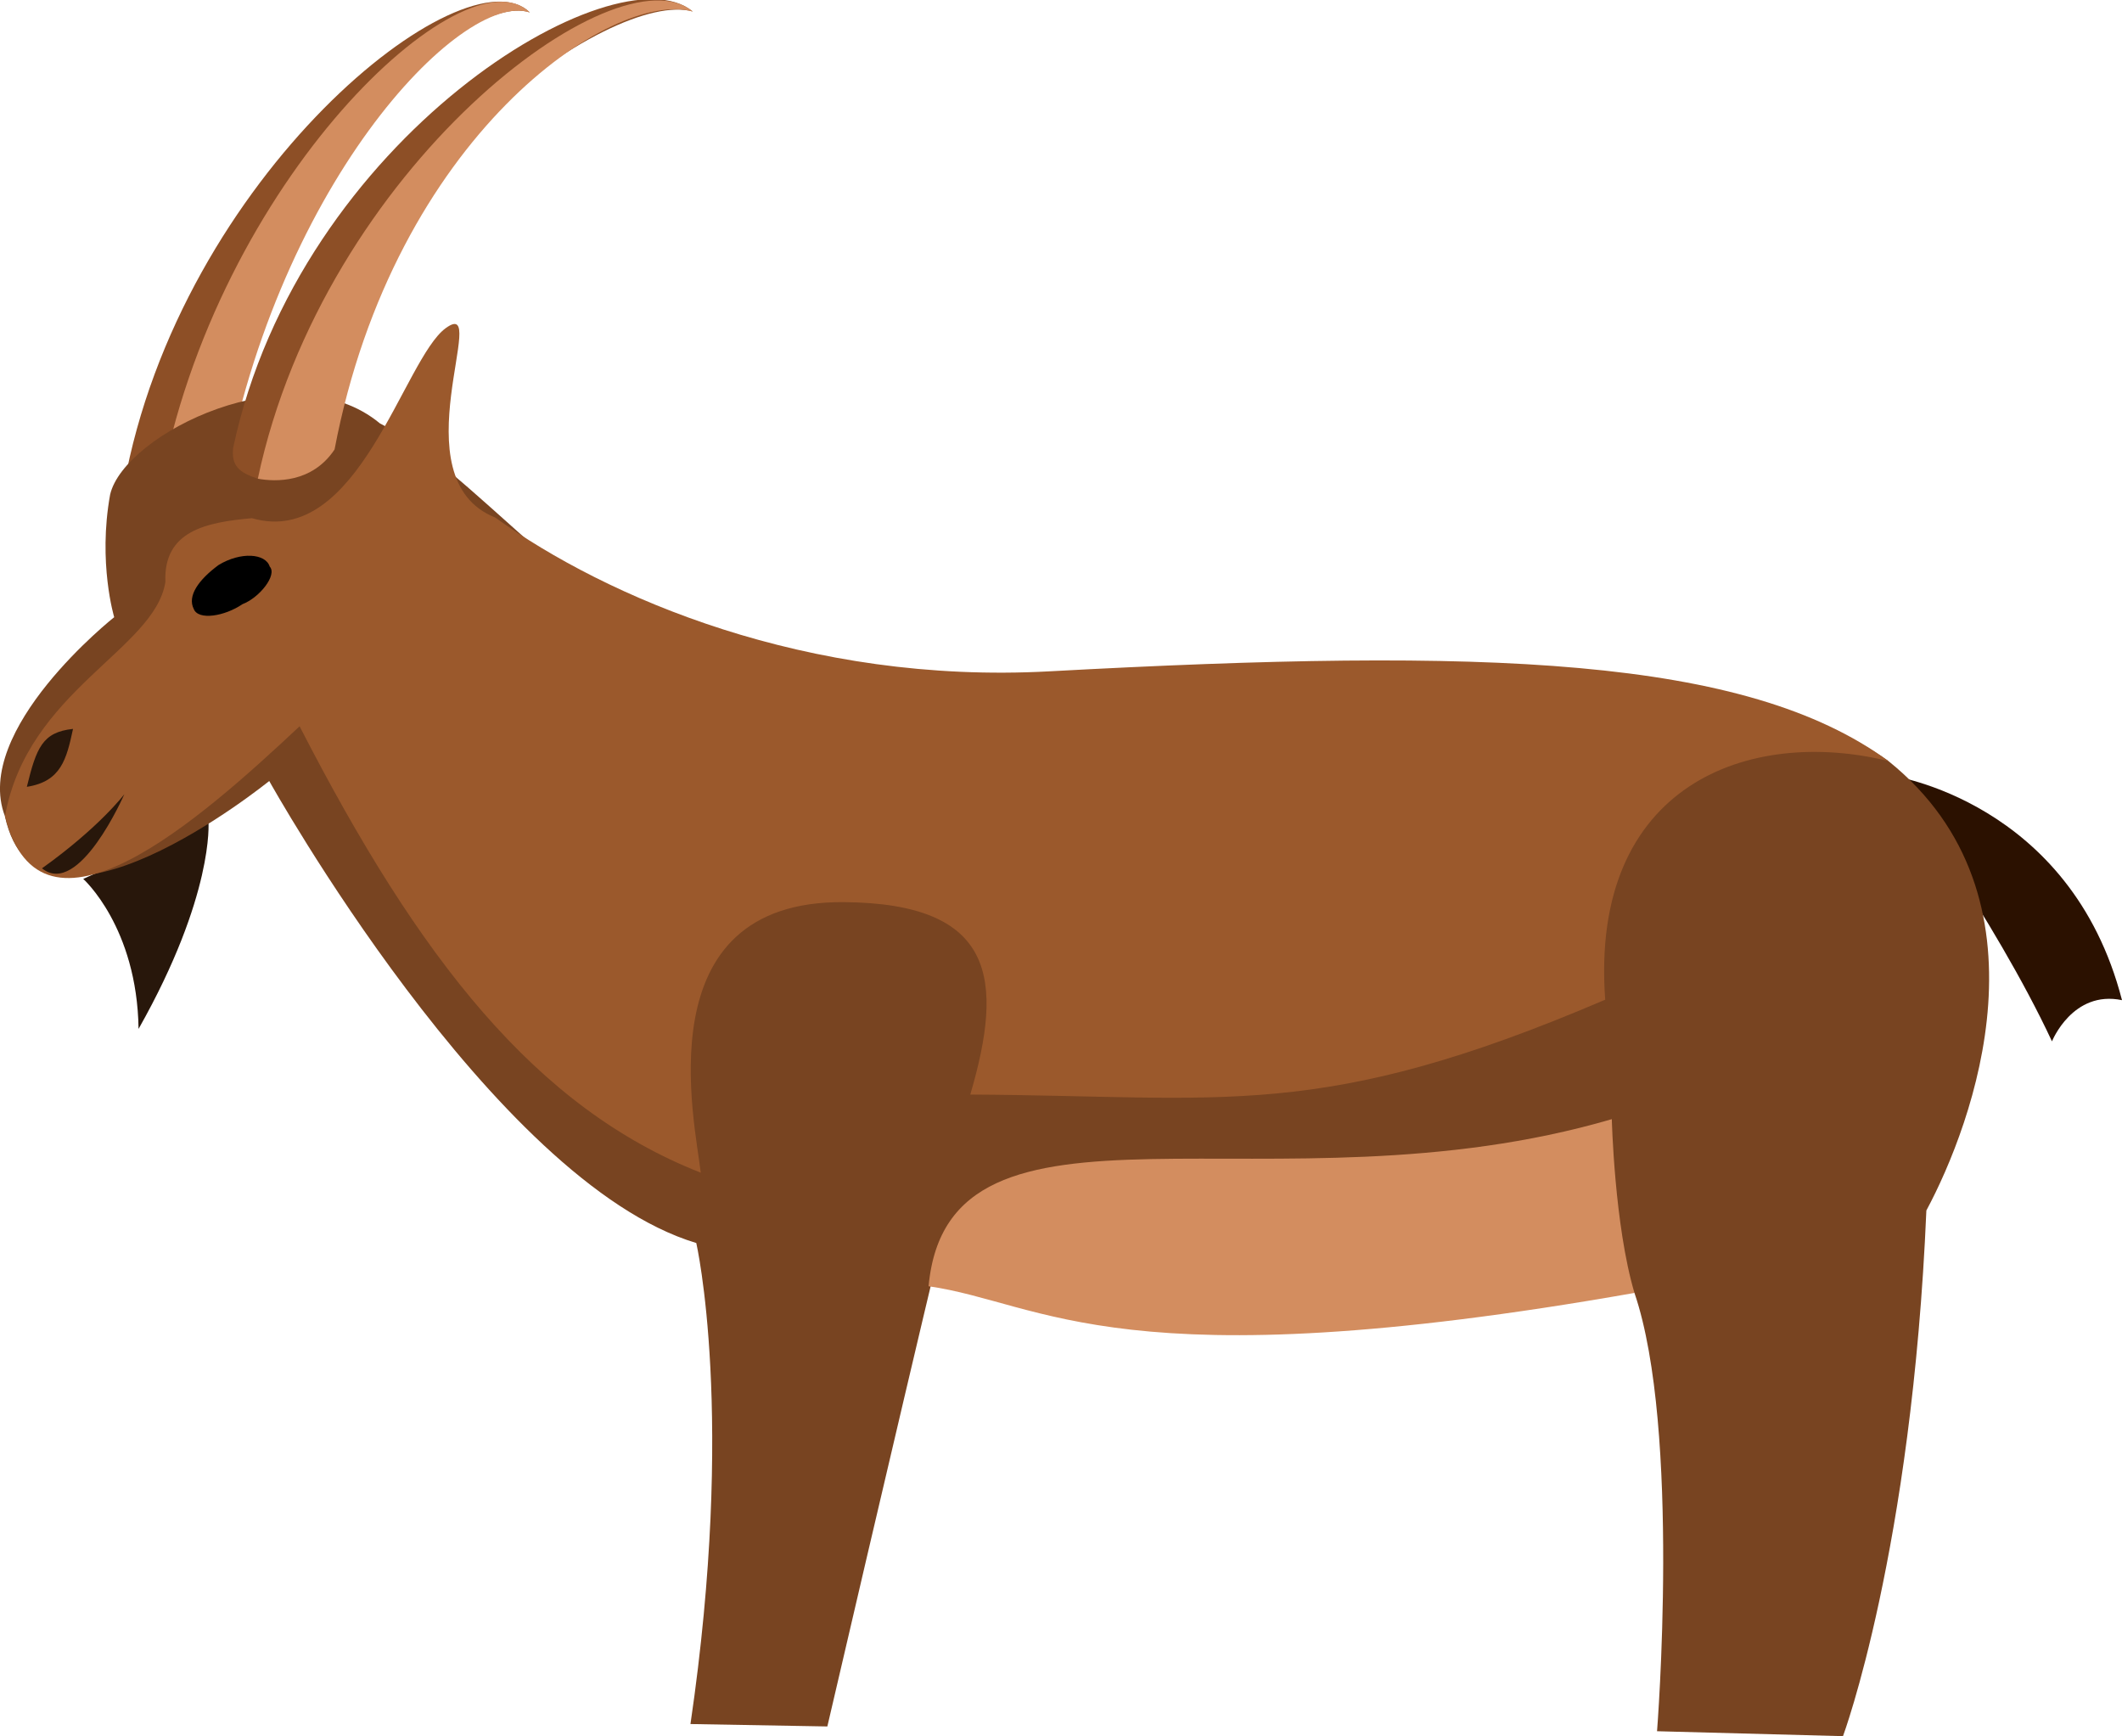 <svg width="1e3mm" height="818.08mm" version="1.1" viewBox="0 0 1e3 818.08" xmlns="http://www.w3.org/2000/svg">
    <g transform="translate(-4.771 464.25)">
        <path d="m63.102-235.08c26.334-146.55 160.88-253.41 191.33-223.32-32.095-10.676-131.26 81.629-155.12 229.15z"
              fill="#8d4f26"/>
        <path d="m79.972-233.24c26.334-146.55 144.01-255.25 174.46-225.16-32.095-10.676-121.79 82.494-145.66 230.01z"
              fill="#d38d5f"/>
        <path d="m895.72-98.825s84.791 11.708 109.05 105.85c-23.292-4.853-32.998 19.41-32.998 19.41-27.175-58.231-76.056-125.26-76.056-125.26z"
              fill="#2b1100"/>
        <path d="m103.01-76.877-59.018 26.764s25.392 22.647 26.078 70.685c35.686-63.136 32.941-97.449 32.941-97.449z"
              fill="#28170b"/>
        <path d="m183.81-264.75c-41.342-34.342-120.48 4.847-127.14 33.537-5.823 32.167 1.919 57.773 1.919 57.773s-67.018 53.041-51.49 93.802c15.528 71.818 124.55-16.608 124.55-16.608s105.17 188.88 201.25 217.7c0 0 18.606 81.083-2.745 226.66l64.509 1.137s32.177-138.51 53.528-227.8c77.642-29.116 229.78-42.467 326.83 23.528 21.923 64.256 10.639 206.52 10.639 206.52l87.63 2.323s32.488-87.435 39.292-247.7c21.923-40.821 61.74-147.69-17.843-211.74-123.48-86.331-349.38 0.587-564.49-53.317-51.438-14.558-103.75-84.468-146.45-105.82z"
              fill="#784421"/>
        <path d="m114.62-253.09c31.057-146.55 180.7-235.82 216.61-205.74-37.85-10.676-163.78 75.373-204.96 220.15-9.071-3.024-12.406-6.093-11.65-14.408z"
              fill="#8d4f26"/>
        <path d="m123.47-220.08c-21.351 1.941-41.732 5.823-40.762 30.086-5.058 31.863-64.927 51.148-75.603 110.35 17.069 67.811 91.717 1.843 138.85-42.383 56.48 109.94 111.37 179.81 189.05 210.35-2.527-23.249-27.129-128.26 67.456-127.49 71.316 0.586 75.556 36.159 59.559 90.675 120.16 0.595 164.5 12.959 299.21-44.706-7.42-101.83 68.3-128.47 133.51-112.43-67.351-49.295-189.49-53.489-395.46-42.29-114.4 6.22-208.79-34.848-261.13-72.473-46.241-18.366-1.488-105.16-23.306-89.261-19.999 14.573-41.154 104.12-91.381 89.565z"
              fill="#9b592c"/>
        <path d="m126.27-238.68c31.057-146.55 169.05-250.23 204.96-220.15-37.85-10.676-140.65 58.86-168.8 206.38-10.583 15.875-27.851 15.279-36.166 13.767z"
              fill="#d38d5f"/>
        <path d="m107.76-198.01c-9.445 6.99-14.794 14.57-11.682 20.698 2.108 5.505 14.571 3.466 22.928-2.243 8.091-3.079 16.525-13.773 12.874-17.721-1.929-6.232-13.671-7.101-24.119-0.734z"/>
        <path d="m17.424-93.5c4.512-18.5 7.409-25.768 21.761-27.298-3.078 14.314-5.638 24.789-21.761 27.298z"
              fill="#28170b"/>
        <path d="m24.547-55.09c27.175-19.41 38.821-34.939 38.821-34.939s-21.351 49.011-38.821 34.939z" fill="#28170b"/>
        <path d="m442.37 141.83c54.349 7.764 90.025 45.85 332.65 3.147-9.449-31.75-10.68-81.881-10.68-81.881-159.17 46.585-312.58-22.671-321.97 78.734z"
              fill="#d38d5f"/>
    </g>
</svg>
